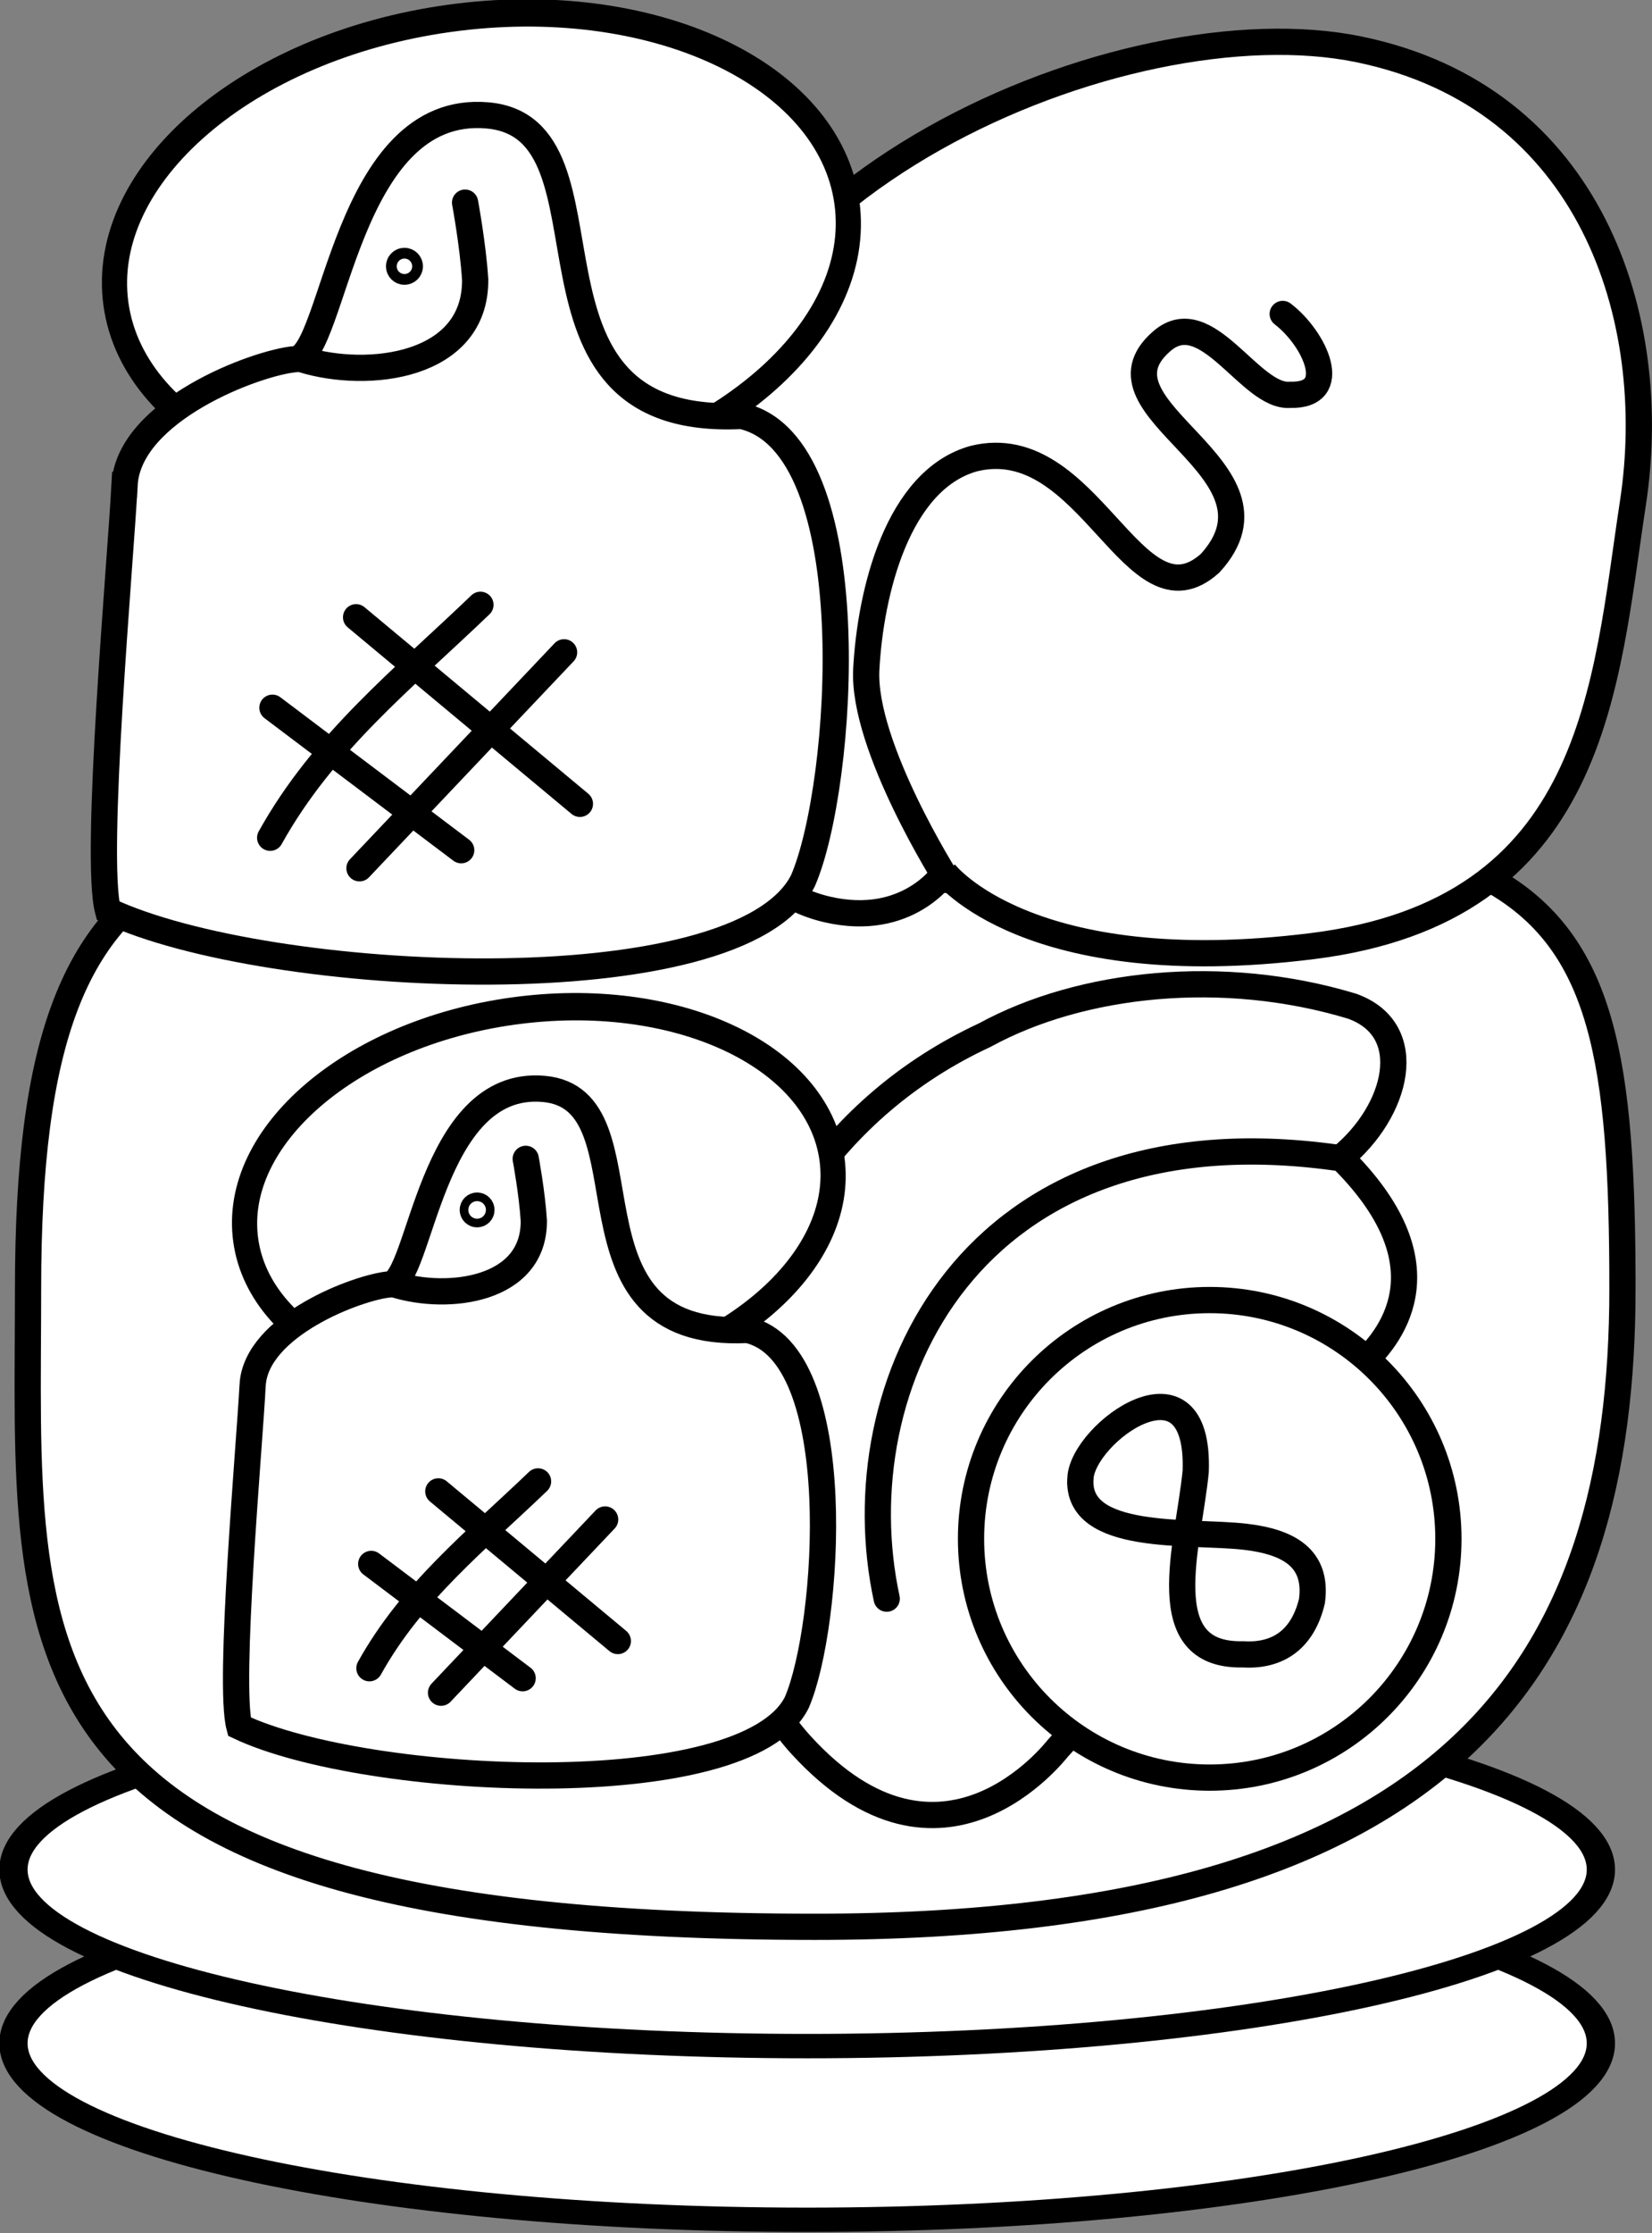 <?xml version="1.0" encoding="UTF-8" standalone="no"?>
<!-- Created with Inkscape (http://www.inkscape.org/) -->

<svg
   xmlns:dc="http://purl.org/dc/elements/1.1/"
   xmlns:cc="http://creativecommons.org/ns#"
   xmlns:rdf="http://www.w3.org/1999/02/22-rdf-syntax-ns#"
   xmlns:svg="http://www.w3.org/2000/svg"
   xmlns="http://www.w3.org/2000/svg"
   xmlns:sodipodi="http://sodipodi.sourceforge.net/DTD/sodipodi-0.dtd"
   xmlns:inkscape="http://www.inkscape.org/namespaces/inkscape"
   width="125.94"
   height="170.19"
   id="svg2"
   version="1.1"
   inkscape:version="0.48.3.1 r9886"
   sodipodi:docname="jan sona li jan nasa.svg">
  <rect width="100%" height="100%" fill="#808080" stroke="none"/>
  <defs
     id="defs4" />
  <sodipodi:namedview
     id="base"
     pagecolor="#ffffff"
     bordercolor="#666666"
     borderopacity="1.0"
     inkscape:pageopacity="0.0"
     inkscape:pageshadow="2"
     inkscape:zoom="3.4960926"
     inkscape:cx="62.970001"
     inkscape:cy="85.095001"
     inkscape:document-units="px"
     inkscape:current-layer="layer1"
     showgrid="false"
     inkscape:window-width="1440"
     inkscape:window-height="824"
     inkscape:window-x="0"
     inkscape:window-y="26"
     inkscape:window-maximized="1" />
  <g
     inkscape:label="Calque 1"
     inkscape:groupmode="layer"
     id="layer1"
     transform="translate(0,-882.172)">
    <g
       id="g3934"
       transform="translate(-31.739,54.275)">
      <g
         inkscape:label="Calque 1"
         id="layer1-57"
         transform="matrix(1.658,0,0,1.658,13.677,-687.873)">
        <g
           id="g3770"
           transform="matrix(0.998,0,0,0.998,94.401,1.942)">
          <path
             sodipodi:type="arc"
             style="fill:#ffffff;stroke:#000000;stroke-width:0.928;stroke-linecap:round;stroke-linejoin:miter;stroke-miterlimit:4;stroke-opacity:1;stroke-dasharray:none;stroke-dashoffset:0"
             id="path2996"
             sodipodi:cx="-73.497475"
             sodipodi:cy="32.620571"
             sodipodi:rx="26.064081"
             sodipodi:ry="6.7183809"
             d="m -47.433,32.621 c 0,3.71 -11.669,6.718 -26.064,6.718 -14.395,0 -26.064,-3.008 -26.064,-6.718 0,-3.71 11.669,-6.718 26.064,-6.718 14.395,0 26.064,3.008 26.064,6.718 z"
             transform="matrix(1.403,0,0,1.21,56.63,968.736)" />
          <path
             transform="matrix(1.403,0,0,1.21,56.63,960.736)"
             d="m -47.433,32.621 c 0,3.71 -11.669,6.718 -26.064,6.718 -14.395,0 -26.064,-3.008 -26.064,-6.718 0,-3.71 11.669,-6.718 26.064,-6.718 14.395,0 26.064,3.008 26.064,6.718 z"
             sodipodi:ry="6.7183809"
             sodipodi:rx="26.064081"
             sodipodi:cy="32.620571"
             sodipodi:cx="-73.497475"
             id="path3000"
             style="fill:#ffffff;stroke:#000000;stroke-width:0.928;stroke-linecap:round;stroke-linejoin:miter;stroke-miterlimit:4;stroke-opacity:1;stroke-dasharray:none;stroke-dashoffset:0"
             sodipodi:type="arc" />
        </g>
      </g>
      <g
         inkscape:label="Calque 1"
         id="layer1-5"
         transform="translate(43.501,-78.246)">
        <path
           sodipodi:nodetypes="sssss"
           inkscape:connector-curvature="0"
           transform="matrix(0.851,0,0,0.851,95.316,958.268)"
           style="fill:#ffffff;stroke:#000000;stroke-width:2.349;stroke-linecap:round;stroke-linejoin:miter;stroke-miterlimit:4;stroke-opacity:1"
           d="m 19.518,54.144 c 0,33.348 -14.599,57.15 -72.335,57.15 -74.303,0 -70.495,-24.722 -70.495,-57.15 0,-44.392 16.439,-42.885 67.734,-42.885 68.321,0 75.096,2.174 75.096,42.885 z"
           id="path2995" />
      </g>
      <g
         inkscape:label="Calque 1"
         id="layer1-1"
         transform="translate(72.139,-138.936)">
        <g
           id="g3776"
           transform="matrix(0.959,0,0,0.959,95.856,40.926)">
          <path
             sodipodi:nodetypes="czzzzzc"
             transform="translate(0,956.362)"
             inkscape:connector-curvature="0"
             id="path3004"
             d="m -66.986,78.475 c 0,0 -2.899,4.42 -9.347,2.921 -6.448,-1.499 -12.128,-8.347 -11.684,-32.909 0.444,-24.562 35.408,-39.237 53.939,-35.44 18.531,3.797 24.032,21.448 21.809,36.024 -2.222,14.576 -2.899,32.431 -25.509,35.245 -22.61,2.815 -29.209,-5.842 -29.209,-5.842 z"
             style="fill:#ffffff;stroke:#000000;stroke-width:2.086;stroke-linecap:round;stroke-linejoin:miter;stroke-miterlimit:4;stroke-opacity:1;stroke-dasharray:none" />
          <path
             sodipodi:nodetypes="czccccc"
             transform="translate(0,956.362)"
             inkscape:connector-curvature="0"
             id="path3006"
             d="m -66.791,79.059 c 0,0 -6.752,-10.63 -6.426,-16.746 0.326,-6.116 2.481,-15.068 8.568,-16.746 9.187,-2.223 12.687,13.775 18.762,8.322 6.892,-7.523 -10.096,-12.201 -3.858,-17.628 3.585,-3.149 7.027,4.495 10.216,4.244 4.118,0.107 1.966,-4.48 -0.584,-6.426"
             style="fill:none;stroke:#000000;stroke-width:2.086;stroke-linecap:round;stroke-linejoin:miter;stroke-miterlimit:4;stroke-opacity:1;stroke-dasharray:none" />
        </g>
      </g>
      <g
         inkscape:label="Calque 1"
         id="layer1-6"
         transform="translate(20.037,-138.936)">
        <g
           id="g3807"
           transform="matrix(0.971,0,0,0.971,72.886,32.616)">
          <path
             transform="matrix(0.925,-0.129,0.14,1.007,-4.531,952.294)"
             d="m 4.705,26.12 c 0,10.106 -13.888,18.298 -31.019,18.298 -17.131,0 -31.019,-8.192 -31.019,-18.298 0,-10.106 13.888,-18.298 31.019,-18.298 17.131,0 31.019,8.192 31.019,18.298 z"
             sodipodi:ry="18.297733"
             sodipodi:rx="31.019016"
             sodipodi:cy="26.120083"
             sodipodi:cx="-26.313885"
             id="path3015"
             style="fill:#ffffff;stroke:#000000;stroke-width:2.113;stroke-linecap:round;stroke-linejoin:miter;stroke-miterlimit:4;stroke-opacity:1;stroke-dasharray:none"
             sodipodi:type="arc" />
          <path
             sodipodi:nodetypes="zccczzz"
             transform="translate(0,956.362)"
             inkscape:connector-curvature="0"
             id="path3011"
             d="m -53.233,43.818 c -0.303,5.843 -2.412,29.257 -1.3,33.403 12.462,5.875 49.568,7.664 54.567,-2.353 C 3.234,67.502 5.128,40.605 -4.792,38.4 -24.161,39.365 -13.563,15.792 -24.743,14.813 c -11.18,-0.979 -12,18.865 -15.076,19.129 -3.075,0.264 -13.111,4.033 -13.414,9.876 z"
             style="fill:#ffffff;stroke:#000000;stroke-width:2.06;stroke-linecap:round;stroke-linejoin:miter;stroke-miterlimit:4;stroke-opacity:1;stroke-dasharray:none" />
          <g
             id="g3797">
            <path
               style="fill:none;stroke:#000000;stroke-width:2.06;stroke-linecap:round;stroke-linejoin:miter;stroke-miterlimit:4;stroke-opacity:1;stroke-dasharray:none"
               d="m -41.799,71.506 c 4.167,-7.493 10.434,-12.453 16.507,-18.282"
               id="path3789"
               inkscape:connector-curvature="0"
               transform="translate(0,956.362)"
               sodipodi:nodetypes="cc" />
            <path
               style="fill:none;stroke:#000000;stroke-width:2.06;stroke-linecap:round;stroke-linejoin:miter;stroke-miterlimit:4;stroke-opacity:1;stroke-dasharray:none"
               d="M -34.788,73.902 -18.725,56.952"
               id="path3791"
               inkscape:connector-curvature="0"
               transform="translate(0,956.362)" />
            <path
               style="fill:none;stroke:#000000;stroke-width:2.06;stroke-linecap:round;stroke-linejoin:miter;stroke-miterlimit:4;stroke-opacity:1;stroke-dasharray:none"
               d="m -35.054,54.201 17.572,14.643"
               id="path3793"
               inkscape:connector-curvature="0"
               transform="translate(0,956.362)" />
            <path
               style="fill:none;stroke:#000000;stroke-width:2.06;stroke-linecap:round;stroke-linejoin:miter;stroke-miterlimit:4;stroke-opacity:1;stroke-dasharray:none"
               d="m -41.622,61.301 14.82,11.182"
               id="path3795"
               inkscape:connector-curvature="0"
               transform="translate(0,956.362)" />
          </g>
          <g
             id="g3803">
            <path
               style="fill:none;stroke:#000000;stroke-width:2.06;stroke-linecap:round;stroke-linejoin:miter;stroke-miterlimit:4;stroke-opacity:1;stroke-dasharray:none"
               d="m -39.272,990.33 c 5.176,1.594 13.613,0.589 13.567,-6.255 -0.17,-2.715 -0.792,-6.053 -0.792,-6.053"
               id="path3785"
               inkscape:connector-curvature="0"
               sodipodi:nodetypes="ccc" />
            <path
               sodipodi:type="arc"
               style="fill:none;stroke:#000000;stroke-width:2.06;stroke-linecap:round;stroke-linejoin:miter;stroke-miterlimit:4;stroke-opacity:1;stroke-dasharray:none"
               id="path3787"
               sodipodi:cx="-45.548134"
               sodipodi:cy="20.461903"
               sodipodi:rx="0.42239383"
               sodipodi:ry="0.42239383"
               d="m -45.126,20.462 c 0,0.233 -0.189,0.422 -0.422,0.422 -0.233,0 -0.422,-0.189 -0.422,-0.422 0,-0.233 0.189,-0.422 0.422,-0.422 0.233,0 0.422,0.189 0.422,0.422 z"
               transform="translate(14.291,962.557)" />
          </g>
        </g>
      </g>
      <g
         inkscape:label="Calque 1"
         id="layer1-3"
         transform="matrix(0.768,0,0,0.768,77.348,163.389)">
        <g
           id="g3786"
           transform="matrix(1.135,0,0,1.135,89.191,-130.551)">
          <g
             id="g3778">
            <path
               style="fill:#ffffff;stroke:#000000;stroke-width:2.294;stroke-linecap:round;stroke-linejoin:miter;stroke-miterlimit:4;stroke-opacity:1;stroke-dasharray:none"
               d="m -11.684,40.114 c 2.739,-2.568 7.304,-8.768 -1.947,-17.915 4.94,-4.041 6.778,-11.16 0.974,-13.241 -11.26,-3.407 -23.674,-2.095 -32.13,2.531 -27.071,12.572 -28.369,48.594 -16.051,62.071 12.318,13.476 22.244,0.496 22.477,0.242 5.306,-5.755 22.126,-26.049 26.677,-33.688 z"
               id="path3774"
               inkscape:connector-curvature="0"
               transform="translate(0,956.362)"
               sodipodi:nodetypes="cccczcc" />
            <path
               style="fill:none;stroke:#000000;stroke-width:2.294;stroke-linecap:round;stroke-linejoin:miter;stroke-miterlimit:4;stroke-opacity:1;stroke-dasharray:none"
               d="m -14.02,22.199 c -32.224,-4.497 -43.33,20.103 -39.335,38.556"
               id="path3776"
               inkscape:connector-curvature="0"
               transform="translate(0,956.362)"
               sodipodi:nodetypes="cc" />
          </g>
          <g
             id="g3782">
            <path
               sodipodi:type="arc"
               style="fill:#ffffff;stroke:#000000;stroke-width:1.691;stroke-linecap:round;stroke-linejoin:miter;stroke-miterlimit:4;stroke-opacity:1;stroke-dasharray:none;stroke-dashoffset:0"
               id="path3002"
               sodipodi:cx="29.40365"
               sodipodi:cy="61.338741"
               sodipodi:rx="15.383367"
               sodipodi:ry="15.383367"
               d="m 44.787,61.339 c 0,8.496 -6.887,15.383 -15.383,15.383 -8.496,0 -15.383,-6.887 -15.383,-15.383 0,-8.496 6.887,-15.383 15.383,-15.383 8.496,0 15.383,6.887 15.383,15.383 z"
               transform="matrix(1.357,0,0,1.357,-65.008,928.649)" />
            <path
               style="fill:none;stroke:#000000;stroke-width:2.294;stroke-linecap:round;stroke-linejoin:miter;stroke-miterlimit:4;stroke-opacity:1;stroke-dasharray:none"
               d="m -36.414,50.239 c -0.389,5.577 9.601,4.543 14.405,5.103 3.823,0.445 6.34,1.87 5.846,5.607 -0.779,3.31 -2.921,4.868 -6.037,4.673 -8.008,0.189 -4.764,-9.525 -4.132,-15.991 0.376,-10.87 -9.904,-3.363 -10.083,0.607 z"
               id="path3772"
               inkscape:connector-curvature="0"
               transform="translate(0,956.362)"
               sodipodi:nodetypes="cscccc" />
          </g>
        </g>
      </g>
      <g
         transform="matrix(0.802,0,0,0.802,33.998,128.425)"
         id="g3890"
         inkscape:label="Calque 1">
        <g
           transform="matrix(0.971,0,0,0.971,72.886,32.616)"
           id="g3892">
          <path
             sodipodi:type="arc"
             style="fill:#ffffff;stroke:#000000;stroke-width:2.636;stroke-linecap:round;stroke-linejoin:miter;stroke-miterlimit:4;stroke-opacity:1;stroke-dasharray:none"
             id="path3894"
             sodipodi:cx="-26.313885"
             sodipodi:cy="26.120083"
             sodipodi:rx="31.019016"
             sodipodi:ry="18.297733"
             d="m 4.705,26.12 c 0,10.106 -13.888,18.298 -31.019,18.298 -17.131,0 -31.019,-8.192 -31.019,-18.298 0,-10.106 13.888,-18.298 31.019,-18.298 17.131,0 31.019,8.192 31.019,18.298 z"
             transform="matrix(0.925,-0.129,0.14,1.007,-4.531,952.294)" />
          <path
             style="fill:#ffffff;stroke:#000000;stroke-width:2.569;stroke-linecap:round;stroke-linejoin:miter;stroke-miterlimit:4;stroke-opacity:1;stroke-dasharray:none"
             d="m -53.233,43.818 c -0.303,5.843 -2.412,29.257 -1.3,33.403 12.462,5.875 49.568,7.664 54.567,-2.353 C 3.234,67.502 5.128,40.605 -4.792,38.4 -24.161,39.365 -13.563,15.792 -24.743,14.813 c -11.18,-0.979 -12,18.865 -15.076,19.129 -3.075,0.264 -13.111,4.033 -13.414,9.876 z"
             id="path3896"
             inkscape:connector-curvature="0"
             transform="translate(0,956.362)"
             sodipodi:nodetypes="zccczzz" />
          <g
             id="g3898">
            <path
               sodipodi:nodetypes="cc"
               transform="translate(0,956.362)"
               inkscape:connector-curvature="0"
               id="path3900"
               d="m -41.799,71.506 c 4.167,-7.493 10.434,-12.453 16.507,-18.282"
               style="fill:none;stroke:#000000;stroke-width:2.569;stroke-linecap:round;stroke-linejoin:miter;stroke-miterlimit:4;stroke-opacity:1;stroke-dasharray:none" />
            <path
               transform="translate(0,956.362)"
               inkscape:connector-curvature="0"
               id="path3902"
               d="M -34.788,73.902 -18.725,56.952"
               style="fill:none;stroke:#000000;stroke-width:2.569;stroke-linecap:round;stroke-linejoin:miter;stroke-miterlimit:4;stroke-opacity:1;stroke-dasharray:none" />
            <path
               transform="translate(0,956.362)"
               inkscape:connector-curvature="0"
               id="path3904"
               d="m -35.054,54.201 17.572,14.643"
               style="fill:none;stroke:#000000;stroke-width:2.569;stroke-linecap:round;stroke-linejoin:miter;stroke-miterlimit:4;stroke-opacity:1;stroke-dasharray:none" />
            <path
               transform="translate(0,956.362)"
               inkscape:connector-curvature="0"
               id="path3906"
               d="m -41.622,61.301 14.82,11.182"
               style="fill:none;stroke:#000000;stroke-width:2.569;stroke-linecap:round;stroke-linejoin:miter;stroke-miterlimit:4;stroke-opacity:1;stroke-dasharray:none" />
          </g>
          <g
             id="g3908">
            <path
               sodipodi:nodetypes="ccc"
               inkscape:connector-curvature="0"
               id="path3910"
               d="m -39.272,990.33 c 5.176,1.594 13.613,0.589 13.567,-6.255 -0.17,-2.715 -0.792,-6.053 -0.792,-6.053"
               style="fill:none;stroke:#000000;stroke-width:2.569;stroke-linecap:round;stroke-linejoin:miter;stroke-miterlimit:4;stroke-opacity:1;stroke-dasharray:none" />
            <path
               transform="translate(14.291,962.557)"
               d="m -45.126,20.462 c 0,0.233 -0.189,0.422 -0.422,0.422 -0.233,0 -0.422,-0.189 -0.422,-0.422 0,-0.233 0.189,-0.422 0.422,-0.422 0.233,0 0.422,0.189 0.422,0.422 z"
               sodipodi:ry="0.42239383"
               sodipodi:rx="0.42239383"
               sodipodi:cy="20.461903"
               sodipodi:cx="-45.548134"
               id="path3912"
               style="fill:none;stroke:#000000;stroke-width:2.569;stroke-linecap:round;stroke-linejoin:miter;stroke-miterlimit:4;stroke-opacity:1;stroke-dasharray:none"
               sodipodi:type="arc" />
          </g>
        </g>
      </g>
    </g>
  </g>
</svg>

